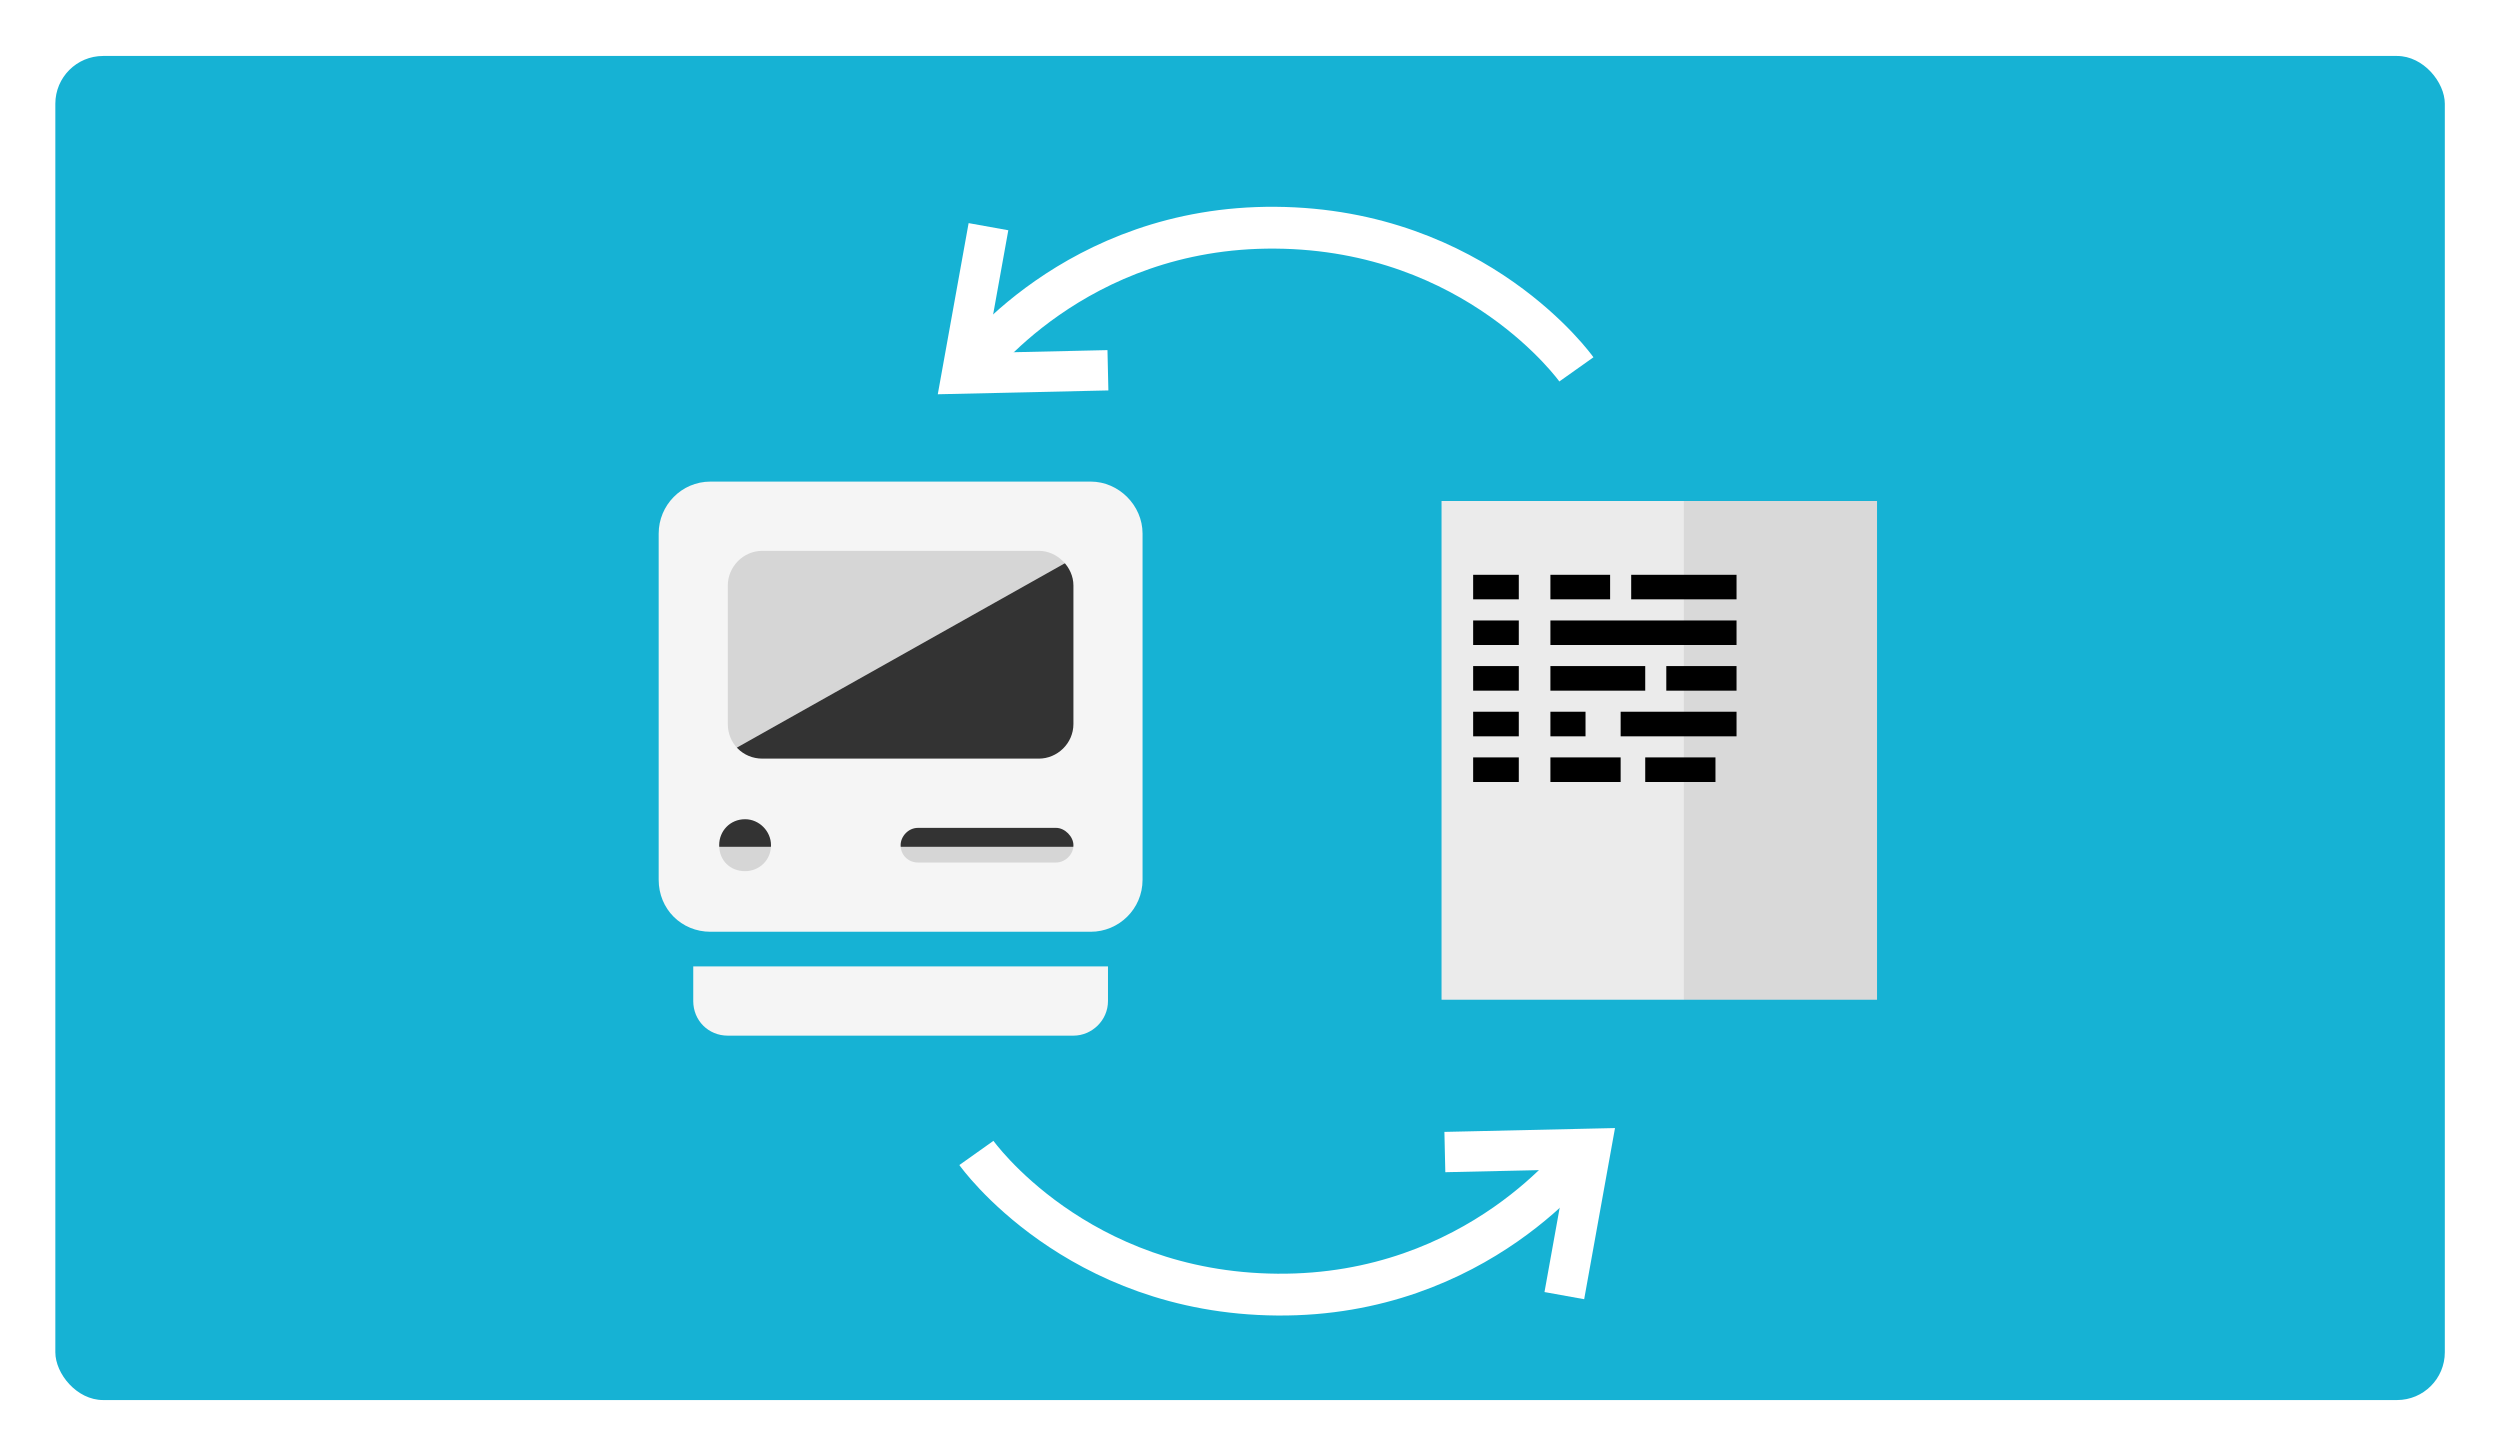 <svg width="1674" height="975" viewBox="0 0 1674 975" fill="none" xmlns="http://www.w3.org/2000/svg">
<g filter="url(#filter0_d_813_7096)">
<g clip-path="url(#clip0_813_7096)">
<rect x="42" y="35" width="1600" height="900" rx="32" fill="#16B2D4"/>
<rect x="970.203" y="333.016" width="291.594" height="333.922" fill="#EBEBEB"/>
<rect x="1132.46" y="333.016" width="129.336" height="333.922" fill="black" fill-opacity="0.08"/>
<rect x="991.367" y="382.398" width="30.57" height="16.461" fill="black"/>
<rect x="1097.19" y="382.398" width="70.547" height="16.461" fill="black"/>
<rect x="1043.1" y="382.398" width="39.977" height="16.461" fill="black"/>
<rect x="991.367" y="412.969" width="30.57" height="16.461" fill="black"/>
<rect x="1043.1" y="412.969" width="124.633" height="16.461" fill="black"/>
<rect x="991.367" y="443.539" width="30.57" height="16.461" fill="black"/>
<rect x="1043.1" y="443.539" width="63.492" height="16.461" fill="black"/>
<rect x="1120.7" y="443.539" width="47.031" height="16.461" fill="black"/>
<rect x="991.367" y="474.109" width="30.57" height="16.461" fill="black"/>
<rect x="1043.1" y="474.109" width="23.516" height="16.461" fill="black"/>
<rect x="1090.13" y="474.109" width="77.602" height="16.461" fill="black"/>
<rect x="991.367" y="504.68" width="30.57" height="16.461" fill="black"/>
<rect x="1043.1" y="504.68" width="47.031" height="16.461" fill="black"/>
<rect x="1106.59" y="504.68" width="47.031" height="16.461" fill="black"/>
<path d="M1060.5 244.863C1060.5 244.863 993.964 151.07 859 150C724.036 148.929 654.574 244.863 654.574 244.863" stroke="white" stroke-width="28"/>
<path d="M666.82 149.318L649.102 247.658L746.814 245.459" stroke="white" stroke-width="27"/>
<path d="M658.74 769.536C658.74 769.536 725.277 863.329 860.24 864.4C995.204 865.471 1064.67 769.536 1064.67 769.536" stroke="white" stroke-width="28"/>
<path d="M1052.42 865.083L1070.14 766.742L972.426 768.941" stroke="white" stroke-width="27"/>
<rect x="476.592" y="364.465" width="266.987" height="250.112" fill="#D6D6D6"/>
<g style="mix-blend-mode:overlay">
<path d="M476.592 515.044C476.592 512.153 478.152 509.487 480.672 508.07L731.66 366.996C736.992 363.998 743.579 367.852 743.579 373.97V556.554C743.579 560.973 739.998 564.554 735.579 564.554H484.592C480.174 564.554 476.592 560.973 476.592 556.554V515.044Z" fill="#333333"/>
</g>
<path d="M446 354.781C446 335.941 461.188 320 480.714 320H735.286C754.089 320 770 335.941 770 354.781V586.656C770 606.221 754.089 621.438 735.286 621.438H480.714C461.188 621.438 446 606.221 446 586.656V354.781ZM469.143 667.812V644.625H746.857V667.812C746.857 680.855 736.009 691 723.714 691H492.286C479.268 691 469.143 680.855 469.143 667.812ZM515.429 366.375C502.411 366.375 492.286 377.244 492.286 389.562V482.312C492.286 495.355 502.411 505.5 515.429 505.5H700.571C712.866 505.5 723.714 495.355 723.714 482.312V389.562C723.714 377.244 712.866 366.375 700.571 366.375H515.429ZM503.857 580.859C513.259 580.859 521.214 573.613 521.214 563.469C521.214 554.049 513.259 546.078 503.857 546.078C493.732 546.078 486.5 554.049 486.5 563.469C486.5 573.613 493.732 580.859 503.857 580.859ZM608 563.469C608 569.99 613.062 575.062 619.571 575.062H712.143C717.929 575.062 723.714 569.99 723.714 563.469C723.714 557.672 717.929 551.875 712.143 551.875H619.571C613.062 551.875 608 557.672 608 563.469Z" fill="#F5F5F5"/>
</g>
</g>
<defs>
<filter id="filter0_d_813_7096" x="0.333" y="0.753" width="1673.44" height="973.44" filterUnits="userSpaceOnUse" color-interpolation-filters="sRGB">
<feFlood flood-opacity="0" result="BackgroundImageFix"/>
<feColorMatrix in="SourceAlpha" type="matrix" values="0 0 0 0 0 0 0 0 0 0 0 0 0 0 0 0 0 0 127 0" result="hardAlpha"/>
<feOffset dx="-4.947" dy="2.473"/>
<feGaussianBlur stdDeviation="18.36"/>
<feComposite in2="hardAlpha" operator="out"/>
<feColorMatrix type="matrix" values="0 0 0 0 0 0 0 0 0 0 0 0 0 0 0 0 0 0 0.1 0"/>
<feBlend mode="normal" in2="BackgroundImageFix" result="effect1_dropShadow_813_7096"/>
<feBlend mode="normal" in="SourceGraphic" in2="effect1_dropShadow_813_7096" result="shape"/>
</filter>
<clipPath id="clip0_813_7096">
<rect x="42" y="35" width="1600" height="900" rx="32" fill="white"/>
</clipPath>
</defs>
</svg>
